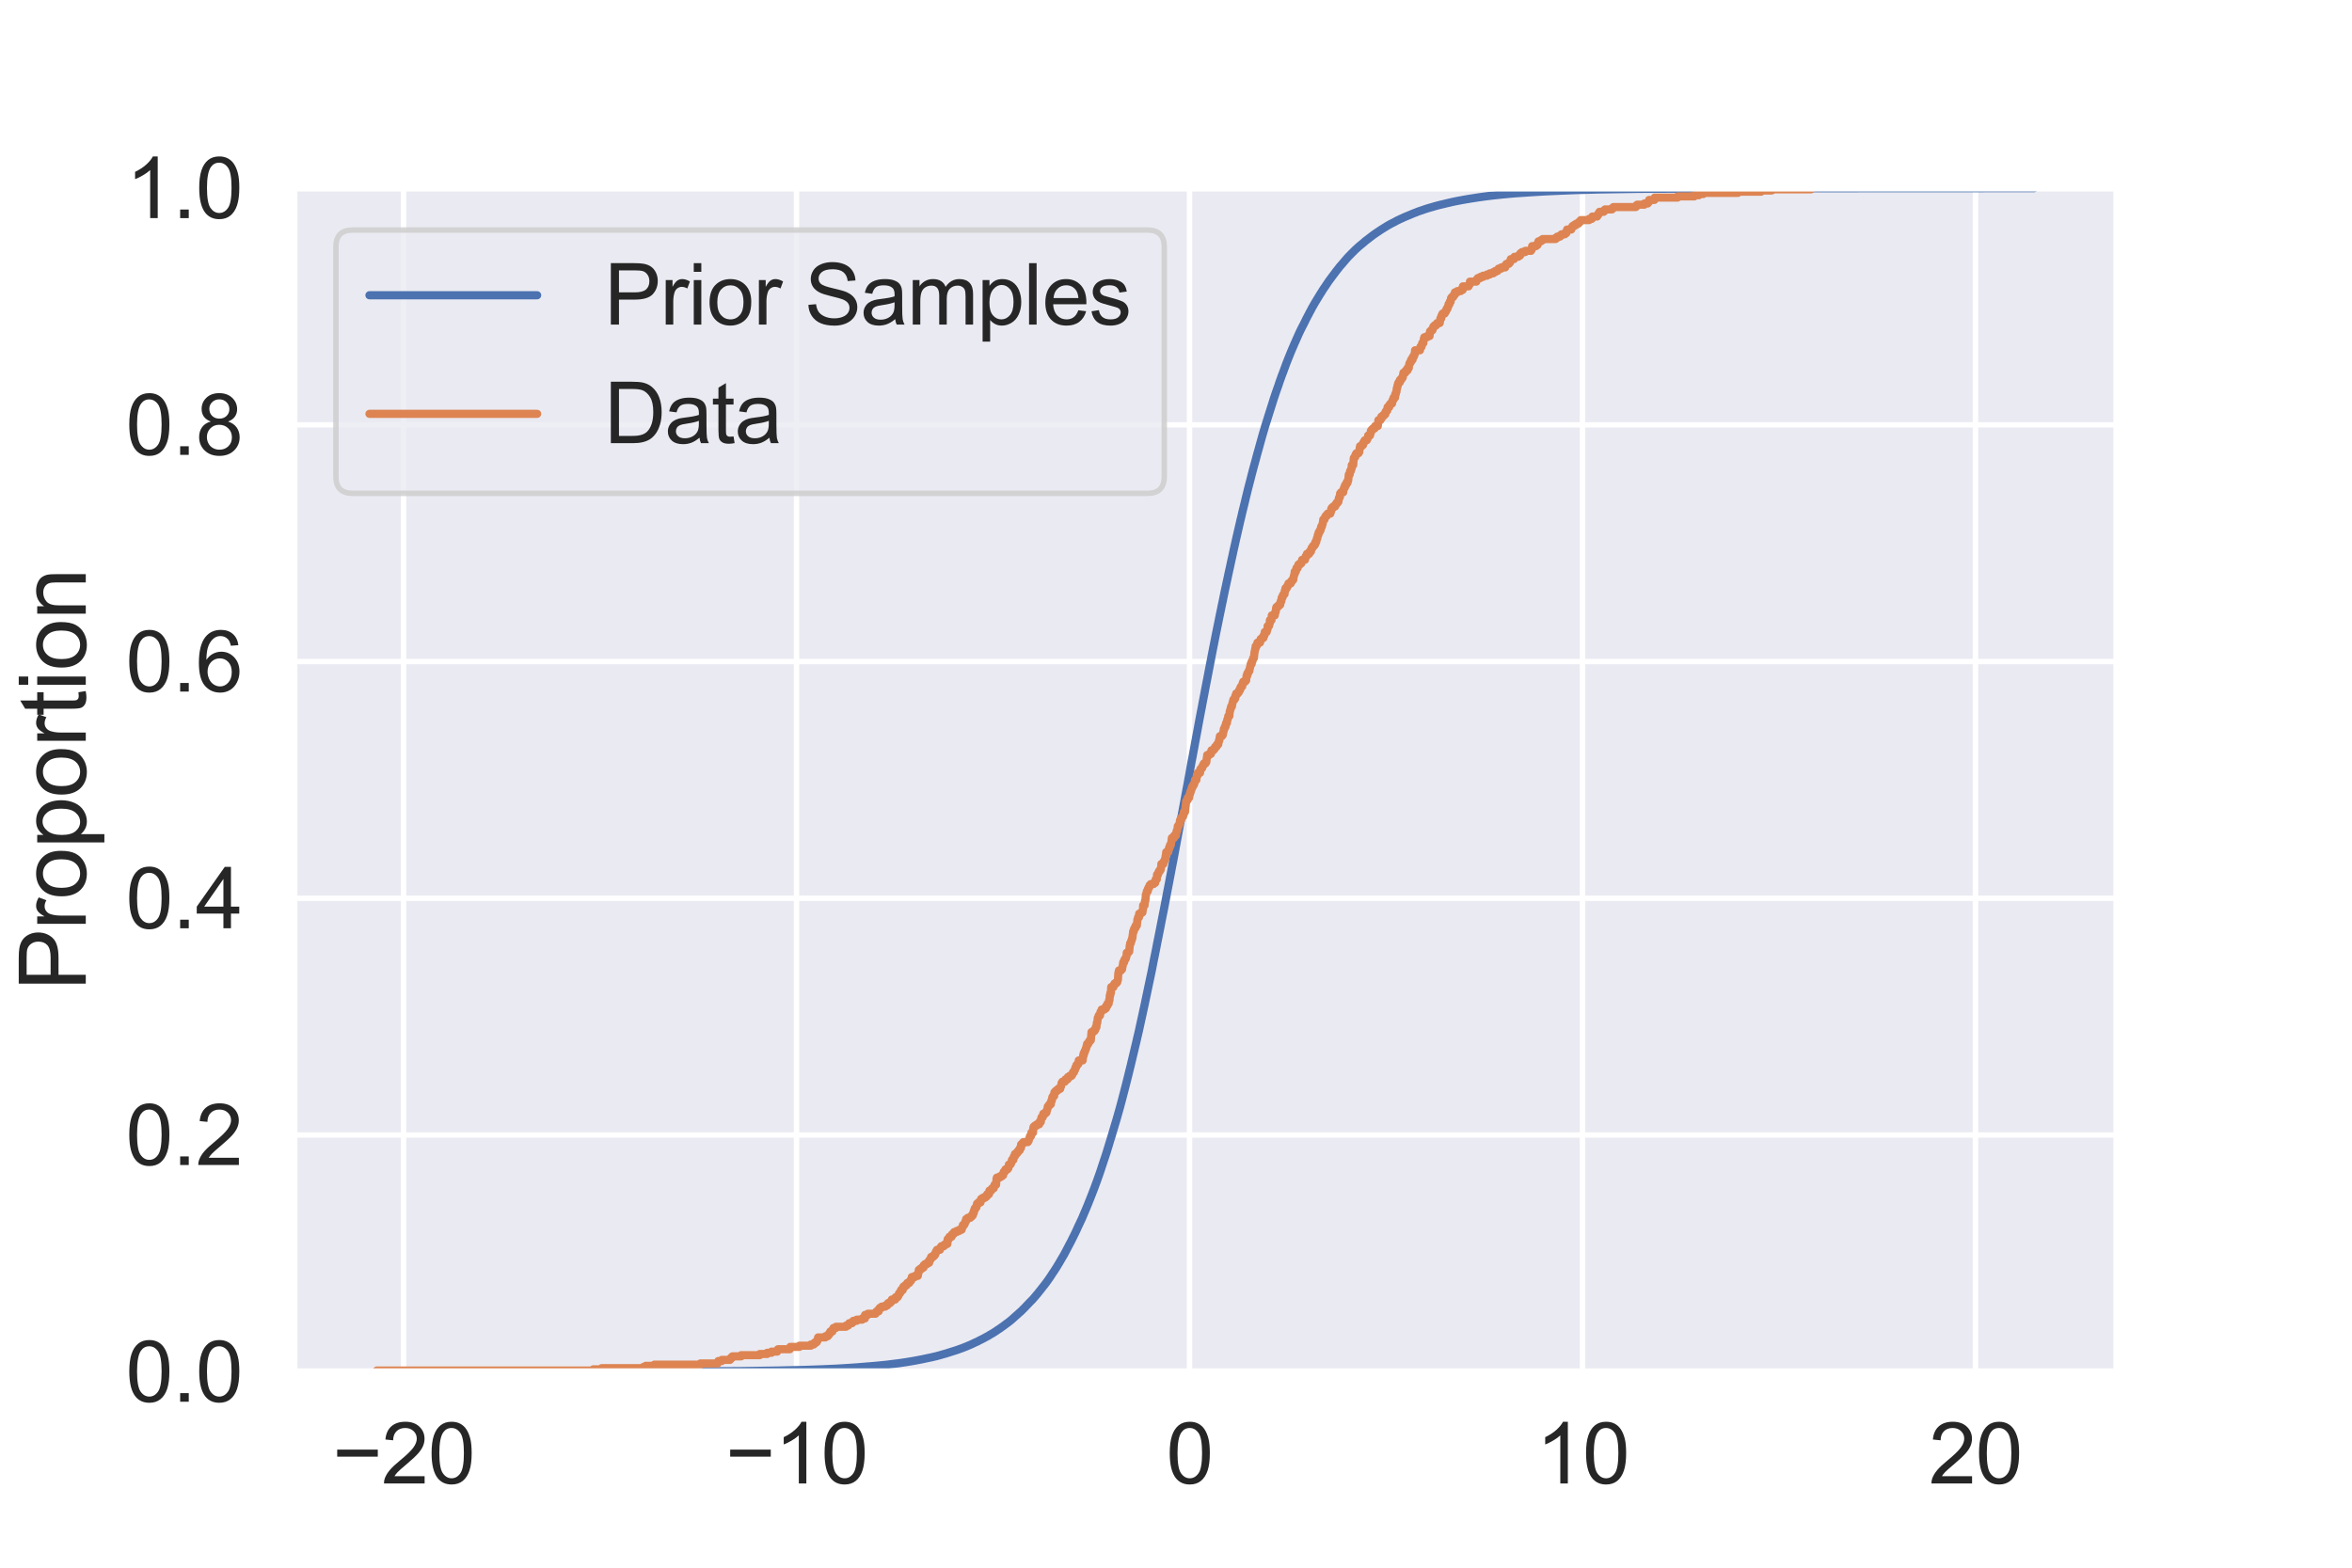 <?xml version="1.0" encoding="utf-8" standalone="no"?>
<!DOCTYPE svg PUBLIC "-//W3C//DTD SVG 1.1//EN"
  "http://www.w3.org/Graphics/SVG/1.1/DTD/svg11.dtd">
<svg height="288pt" version="1.1" viewBox="0 0 432 288" width="432pt" xmlns="http://www.w3.org/2000/svg" xmlns:xlink="http://www.w3.org/1999/xlink">
 <defs>
  <style type="text/css">*{stroke-linecap:butt;stroke-linejoin:round;}</style>
 </defs>
 <g id="figure_1">
  <g id="patch_1">
   <path d="M 0 288 
L 432 288 
L 432 0 
L 0 0 
z
" style="fill:#ffffff;"/>
  </g>
  <g id="axes_1">
   <g id="patch_2">
    <path d="M 54 252 
L 388.8 252 
L 388.8 34.56 
L 54 34.56 
z
" style="fill:#eaeaf2;"/>
   </g>
   <g id="matplotlib.axis_1">
    <g id="xtick_1">
     <g id="line2d_1">
      <path clip-path="url(#p8ad3b2de65)" d="M 74.119 252 
L 74.119 34.56 
" style="fill:none;stroke:#ffffff;stroke-linecap:round;"/>
     </g>
     <g id="text_1">
      <!-- −20 -->
      <g style="fill:#262626;" transform="translate(61.058 272.523)scale(0.154 -0.154)">
       <defs>
        <path d="M 3381 1997 
L 356 1997 
L 356 2522 
L 3381 2522 
L 3381 1997 
z
" id="ArialMT-2212" transform="scale(0.016)"/>
        <path d="M 3222 541 
L 3222 0 
L 194 0 
Q 188 203 259 391 
Q 375 700 629 1000 
Q 884 1300 1366 1694 
Q 2113 2306 2375 2664 
Q 2638 3022 2638 3341 
Q 2638 3675 2398 3904 
Q 2159 4134 1775 4134 
Q 1369 4134 1125 3890 
Q 881 3647 878 3216 
L 300 3275 
Q 359 3922 746 4261 
Q 1134 4600 1788 4600 
Q 2447 4600 2831 4234 
Q 3216 3869 3216 3328 
Q 3216 3053 3103 2787 
Q 2991 2522 2730 2228 
Q 2469 1934 1863 1422 
Q 1356 997 1212 845 
Q 1069 694 975 541 
L 3222 541 
z
" id="ArialMT-32" transform="scale(0.016)"/>
        <path d="M 266 2259 
Q 266 3072 433 3567 
Q 600 4063 929 4331 
Q 1259 4600 1759 4600 
Q 2128 4600 2406 4451 
Q 2684 4303 2865 4023 
Q 3047 3744 3150 3342 
Q 3253 2941 3253 2259 
Q 3253 1453 3087 958 
Q 2922 463 2592 192 
Q 2263 -78 1759 -78 
Q 1097 -78 719 397 
Q 266 969 266 2259 
z
M 844 2259 
Q 844 1131 1108 757 
Q 1372 384 1759 384 
Q 2147 384 2411 759 
Q 2675 1134 2675 2259 
Q 2675 3391 2411 3762 
Q 2147 4134 1753 4134 
Q 1366 4134 1134 3806 
Q 844 3388 844 2259 
z
" id="ArialMT-30" transform="scale(0.016)"/>
       </defs>
       <use xlink:href="#ArialMT-2212"/>
       <use x="58.398" xlink:href="#ArialMT-32"/>
       <use x="114.014" xlink:href="#ArialMT-30"/>
      </g>
     </g>
    </g>
    <g id="xtick_2">
     <g id="line2d_2">
      <path clip-path="url(#p8ad3b2de65)" d="M 146.3 252 
L 146.3 34.56 
" style="fill:none;stroke:#ffffff;stroke-linecap:round;"/>
     </g>
     <g id="text_2">
      <!-- −10 -->
      <g style="fill:#262626;" transform="translate(133.239 272.523)scale(0.154 -0.154)">
       <defs>
        <path d="M 2384 0 
L 1822 0 
L 1822 3584 
Q 1619 3391 1289 3197 
Q 959 3003 697 2906 
L 697 3450 
Q 1169 3672 1522 3987 
Q 1875 4303 2022 4600 
L 2384 4600 
L 2384 0 
z
" id="ArialMT-31" transform="scale(0.016)"/>
       </defs>
       <use xlink:href="#ArialMT-2212"/>
       <use x="58.398" xlink:href="#ArialMT-31"/>
       <use x="114.014" xlink:href="#ArialMT-30"/>
      </g>
     </g>
    </g>
    <g id="xtick_3">
     <g id="line2d_3">
      <path clip-path="url(#p8ad3b2de65)" d="M 218.48 252 
L 218.48 34.56 
" style="fill:none;stroke:#ffffff;stroke-linecap:round;"/>
     </g>
     <g id="text_3">
      <!-- 0 -->
      <g style="fill:#262626;" transform="translate(214.198 272.523)scale(0.154 -0.154)">
       <use xlink:href="#ArialMT-30"/>
      </g>
     </g>
    </g>
    <g id="xtick_4">
     <g id="line2d_4">
      <path clip-path="url(#p8ad3b2de65)" d="M 290.661 252 
L 290.661 34.56 
" style="fill:none;stroke:#ffffff;stroke-linecap:round;"/>
     </g>
     <g id="text_4">
      <!-- 10 -->
      <g style="fill:#262626;" transform="translate(282.097 272.523)scale(0.154 -0.154)">
       <use xlink:href="#ArialMT-31"/>
       <use x="55.615" xlink:href="#ArialMT-30"/>
      </g>
     </g>
    </g>
    <g id="xtick_5">
     <g id="line2d_5">
      <path clip-path="url(#p8ad3b2de65)" d="M 362.841 252 
L 362.841 34.56 
" style="fill:none;stroke:#ffffff;stroke-linecap:round;"/>
     </g>
     <g id="text_5">
      <!-- 20 -->
      <g style="fill:#262626;" transform="translate(354.277 272.523)scale(0.154 -0.154)">
       <use xlink:href="#ArialMT-32"/>
       <use x="55.615" xlink:href="#ArialMT-30"/>
      </g>
     </g>
    </g>
   </g>
   <g id="matplotlib.axis_2">
    <g id="ytick_1">
     <g id="line2d_6">
      <path clip-path="url(#p8ad3b2de65)" d="M 54 252 
L 388.8 252 
" style="fill:none;stroke:#ffffff;stroke-linecap:round;"/>
     </g>
     <g id="text_6">
      <!-- 0.0 -->
      <g style="fill:#262626;" transform="translate(23.094 257.512)scale(0.154 -0.154)">
       <defs>
        <path d="M 581 0 
L 581 641 
L 1222 641 
L 1222 0 
L 581 0 
z
" id="ArialMT-2e" transform="scale(0.016)"/>
       </defs>
       <use xlink:href="#ArialMT-30"/>
       <use x="55.615" xlink:href="#ArialMT-2e"/>
       <use x="83.398" xlink:href="#ArialMT-30"/>
      </g>
     </g>
    </g>
    <g id="ytick_2">
     <g id="line2d_7">
      <path clip-path="url(#p8ad3b2de65)" d="M 54 208.512 
L 388.8 208.512 
" style="fill:none;stroke:#ffffff;stroke-linecap:round;"/>
     </g>
     <g id="text_7">
      <!-- 0.2 -->
      <g style="fill:#262626;" transform="translate(23.094 214.024)scale(0.154 -0.154)">
       <use xlink:href="#ArialMT-30"/>
       <use x="55.615" xlink:href="#ArialMT-2e"/>
       <use x="83.398" xlink:href="#ArialMT-32"/>
      </g>
     </g>
    </g>
    <g id="ytick_3">
     <g id="line2d_8">
      <path clip-path="url(#p8ad3b2de65)" d="M 54 165.024 
L 388.8 165.024 
" style="fill:none;stroke:#ffffff;stroke-linecap:round;"/>
     </g>
     <g id="text_8">
      <!-- 0.4 -->
      <g style="fill:#262626;" transform="translate(23.094 170.536)scale(0.154 -0.154)">
       <defs>
        <path d="M 2069 0 
L 2069 1097 
L 81 1097 
L 81 1613 
L 2172 4581 
L 2631 4581 
L 2631 1613 
L 3250 1613 
L 3250 1097 
L 2631 1097 
L 2631 0 
L 2069 0 
z
M 2069 1613 
L 2069 3678 
L 634 1613 
L 2069 1613 
z
" id="ArialMT-34" transform="scale(0.016)"/>
       </defs>
       <use xlink:href="#ArialMT-30"/>
       <use x="55.615" xlink:href="#ArialMT-2e"/>
       <use x="83.398" xlink:href="#ArialMT-34"/>
      </g>
     </g>
    </g>
    <g id="ytick_4">
     <g id="line2d_9">
      <path clip-path="url(#p8ad3b2de65)" d="M 54 121.536 
L 388.8 121.536 
" style="fill:none;stroke:#ffffff;stroke-linecap:round;"/>
     </g>
     <g id="text_9">
      <!-- 0.6 -->
      <g style="fill:#262626;" transform="translate(23.094 127.048)scale(0.154 -0.154)">
       <defs>
        <path d="M 3184 3459 
L 2625 3416 
Q 2550 3747 2413 3897 
Q 2184 4138 1850 4138 
Q 1581 4138 1378 3988 
Q 1113 3794 959 3422 
Q 806 3050 800 2363 
Q 1003 2672 1297 2822 
Q 1591 2972 1913 2972 
Q 2475 2972 2870 2558 
Q 3266 2144 3266 1488 
Q 3266 1056 3080 686 
Q 2894 316 2569 119 
Q 2244 -78 1831 -78 
Q 1128 -78 684 439 
Q 241 956 241 2144 
Q 241 3472 731 4075 
Q 1159 4600 1884 4600 
Q 2425 4600 2770 4297 
Q 3116 3994 3184 3459 
z
M 888 1484 
Q 888 1194 1011 928 
Q 1134 663 1356 523 
Q 1578 384 1822 384 
Q 2178 384 2434 671 
Q 2691 959 2691 1453 
Q 2691 1928 2437 2201 
Q 2184 2475 1800 2475 
Q 1419 2475 1153 2201 
Q 888 1928 888 1484 
z
" id="ArialMT-36" transform="scale(0.016)"/>
       </defs>
       <use xlink:href="#ArialMT-30"/>
       <use x="55.615" xlink:href="#ArialMT-2e"/>
       <use x="83.398" xlink:href="#ArialMT-36"/>
      </g>
     </g>
    </g>
    <g id="ytick_5">
     <g id="line2d_10">
      <path clip-path="url(#p8ad3b2de65)" d="M 54 78.048 
L 388.8 78.048 
" style="fill:none;stroke:#ffffff;stroke-linecap:round;"/>
     </g>
     <g id="text_10">
      <!-- 0.8 -->
      <g style="fill:#262626;" transform="translate(23.094 83.56)scale(0.154 -0.154)">
       <defs>
        <path d="M 1131 2484 
Q 781 2613 612 2850 
Q 444 3088 444 3419 
Q 444 3919 803 4259 
Q 1163 4600 1759 4600 
Q 2359 4600 2725 4251 
Q 3091 3903 3091 3403 
Q 3091 3084 2923 2848 
Q 2756 2613 2416 2484 
Q 2838 2347 3058 2040 
Q 3278 1734 3278 1309 
Q 3278 722 2862 322 
Q 2447 -78 1769 -78 
Q 1091 -78 675 323 
Q 259 725 259 1325 
Q 259 1772 486 2073 
Q 713 2375 1131 2484 
z
M 1019 3438 
Q 1019 3113 1228 2906 
Q 1438 2700 1772 2700 
Q 2097 2700 2305 2904 
Q 2513 3109 2513 3406 
Q 2513 3716 2298 3927 
Q 2084 4138 1766 4138 
Q 1444 4138 1231 3931 
Q 1019 3725 1019 3438 
z
M 838 1322 
Q 838 1081 952 856 
Q 1066 631 1291 507 
Q 1516 384 1775 384 
Q 2178 384 2440 643 
Q 2703 903 2703 1303 
Q 2703 1709 2433 1975 
Q 2163 2241 1756 2241 
Q 1359 2241 1098 1978 
Q 838 1716 838 1322 
z
" id="ArialMT-38" transform="scale(0.016)"/>
       </defs>
       <use xlink:href="#ArialMT-30"/>
       <use x="55.615" xlink:href="#ArialMT-2e"/>
       <use x="83.398" xlink:href="#ArialMT-38"/>
      </g>
     </g>
    </g>
    <g id="ytick_6">
     <g id="line2d_11">
      <path clip-path="url(#p8ad3b2de65)" d="M 54 34.56 
L 388.8 34.56 
" style="fill:none;stroke:#ffffff;stroke-linecap:round;"/>
     </g>
     <g id="text_11">
      <!-- 1.0 -->
      <g style="fill:#262626;" transform="translate(23.094 40.072)scale(0.154 -0.154)">
       <use xlink:href="#ArialMT-31"/>
       <use x="55.615" xlink:href="#ArialMT-2e"/>
       <use x="83.398" xlink:href="#ArialMT-30"/>
      </g>
     </g>
    </g>
    <g id="text_12">
     <!-- Proportion -->
     <g style="fill:#262626;" transform="translate(15.755 182.033)rotate(-90)scale(0.168 -0.168)">
      <defs>
       <path d="M 494 0 
L 494 4581 
L 2222 4581 
Q 2678 4581 2919 4538 
Q 3256 4481 3484 4323 
Q 3713 4166 3852 3881 
Q 3991 3597 3991 3256 
Q 3991 2672 3619 2267 
Q 3247 1863 2275 1863 
L 1100 1863 
L 1100 0 
L 494 0 
z
M 1100 2403 
L 2284 2403 
Q 2872 2403 3119 2622 
Q 3366 2841 3366 3238 
Q 3366 3525 3220 3729 
Q 3075 3934 2838 4000 
Q 2684 4041 2272 4041 
L 1100 4041 
L 1100 2403 
z
" id="ArialMT-50" transform="scale(0.016)"/>
       <path d="M 416 0 
L 416 3319 
L 922 3319 
L 922 2816 
Q 1116 3169 1280 3281 
Q 1444 3394 1641 3394 
Q 1925 3394 2219 3213 
L 2025 2691 
Q 1819 2813 1613 2813 
Q 1428 2813 1281 2702 
Q 1134 2591 1072 2394 
Q 978 2094 978 1738 
L 978 0 
L 416 0 
z
" id="ArialMT-72" transform="scale(0.016)"/>
       <path d="M 213 1659 
Q 213 2581 725 3025 
Q 1153 3394 1769 3394 
Q 2453 3394 2887 2945 
Q 3322 2497 3322 1706 
Q 3322 1066 3130 698 
Q 2938 331 2570 128 
Q 2203 -75 1769 -75 
Q 1072 -75 642 372 
Q 213 819 213 1659 
z
M 791 1659 
Q 791 1022 1069 705 
Q 1347 388 1769 388 
Q 2188 388 2466 706 
Q 2744 1025 2744 1678 
Q 2744 2294 2464 2611 
Q 2184 2928 1769 2928 
Q 1347 2928 1069 2612 
Q 791 2297 791 1659 
z
" id="ArialMT-6f" transform="scale(0.016)"/>
       <path d="M 422 -1272 
L 422 3319 
L 934 3319 
L 934 2888 
Q 1116 3141 1344 3267 
Q 1572 3394 1897 3394 
Q 2322 3394 2647 3175 
Q 2972 2956 3137 2557 
Q 3303 2159 3303 1684 
Q 3303 1175 3120 767 
Q 2938 359 2589 142 
Q 2241 -75 1856 -75 
Q 1575 -75 1351 44 
Q 1128 163 984 344 
L 984 -1272 
L 422 -1272 
z
M 931 1641 
Q 931 1000 1190 694 
Q 1450 388 1819 388 
Q 2194 388 2461 705 
Q 2728 1022 2728 1688 
Q 2728 2322 2467 2637 
Q 2206 2953 1844 2953 
Q 1484 2953 1207 2617 
Q 931 2281 931 1641 
z
" id="ArialMT-70" transform="scale(0.016)"/>
       <path d="M 1650 503 
L 1731 6 
Q 1494 -44 1306 -44 
Q 1000 -44 831 53 
Q 663 150 594 308 
Q 525 466 525 972 
L 525 2881 
L 113 2881 
L 113 3319 
L 525 3319 
L 525 4141 
L 1084 4478 
L 1084 3319 
L 1650 3319 
L 1650 2881 
L 1084 2881 
L 1084 941 
Q 1084 700 1114 631 
Q 1144 563 1211 522 
Q 1278 481 1403 481 
Q 1497 481 1650 503 
z
" id="ArialMT-74" transform="scale(0.016)"/>
       <path d="M 425 3934 
L 425 4581 
L 988 4581 
L 988 3934 
L 425 3934 
z
M 425 0 
L 425 3319 
L 988 3319 
L 988 0 
L 425 0 
z
" id="ArialMT-69" transform="scale(0.016)"/>
       <path d="M 422 0 
L 422 3319 
L 928 3319 
L 928 2847 
Q 1294 3394 1984 3394 
Q 2284 3394 2536 3286 
Q 2788 3178 2913 3003 
Q 3038 2828 3088 2588 
Q 3119 2431 3119 2041 
L 3119 0 
L 2556 0 
L 2556 2019 
Q 2556 2363 2490 2533 
Q 2425 2703 2258 2804 
Q 2091 2906 1866 2906 
Q 1506 2906 1245 2678 
Q 984 2450 984 1813 
L 984 0 
L 422 0 
z
" id="ArialMT-6e" transform="scale(0.016)"/>
      </defs>
      <use xlink:href="#ArialMT-50"/>
      <use x="66.699" xlink:href="#ArialMT-72"/>
      <use x="100" xlink:href="#ArialMT-6f"/>
      <use x="155.615" xlink:href="#ArialMT-70"/>
      <use x="211.23" xlink:href="#ArialMT-6f"/>
      <use x="266.846" xlink:href="#ArialMT-72"/>
      <use x="300.146" xlink:href="#ArialMT-74"/>
      <use x="327.93" xlink:href="#ArialMT-69"/>
      <use x="350.146" xlink:href="#ArialMT-6f"/>
      <use x="405.762" xlink:href="#ArialMT-6e"/>
     </g>
    </g>
   </g>
   <g id="line2d_12">
    <path clip-path="url(#p8ad3b2de65)" d="M 80.633 252 
L 80.633 252 
L 135.795 251.889 
L 135.894 251.886 
L 143.026 251.776 
L 143.091 251.773 
L 147.87 251.662 
L 147.974 251.659 
L 151.046 251.548 
L 151.151 251.544 
L 153.669 251.433 
L 153.778 251.426 
L 155.61 251.315 
L 155.717 251.309 
L 157.335 251.198 
L 157.441 251.191 
L 158.83 251.08 
L 158.928 251.069 
L 160.308 250.958 
L 160.413 250.948 
L 161.653 250.837 
L 161.763 250.822 
L 162.867 250.711 
L 162.975 250.7 
L 163.812 250.589 
L 163.917 250.574 
L 164.859 250.463 
L 164.97 250.451 
L 165.734 250.34 
L 165.843 250.325 
L 166.584 250.214 
L 166.691 250.195 
L 167.378 250.084 
L 167.488 250.063 
L 168.115 249.953 
L 168.225 249.93 
L 168.823 249.819 
L 168.931 249.797 
L 169.511 249.686 
L 169.622 249.658 
L 170.153 249.547 
L 170.264 249.522 
L 170.798 249.412 
L 170.907 249.389 
L 171.396 249.278 
L 171.507 249.249 
L 172.007 249.138 
L 172.118 249.105 
L 172.532 248.994 
L 172.642 248.963 
L 173.032 248.852 
L 173.142 248.818 
L 173.531 248.708 
L 173.64 248.679 
L 174.001 248.568 
L 174.111 248.529 
L 174.48 248.418 
L 174.591 248.381 
L 174.924 248.27 
L 175.034 248.241 
L 175.381 248.13 
L 175.491 248.095 
L 175.824 247.984 
L 175.935 247.948 
L 176.233 247.837 
L 176.339 247.797 
L 176.663 247.686 
L 176.77 247.648 
L 177.047 247.537 
L 177.158 247.493 
L 177.435 247.382 
L 177.546 247.341 
L 177.787 247.23 
L 177.896 247.189 
L 178.161 247.078 
L 178.271 247.031 
L 178.509 246.921 
L 178.62 246.872 
L 178.846 246.761 
L 178.955 246.71 
L 179.188 246.599 
L 179.298 246.556 
L 179.539 246.445 
L 179.648 246.389 
L 179.845 246.278 
L 179.955 246.225 
L 180.171 246.114 
L 180.281 246.063 
L 180.495 245.953 
L 180.606 245.897 
L 180.814 245.786 
L 180.925 245.725 
L 181.128 245.614 
L 181.239 245.552 
L 181.458 245.442 
L 181.567 245.373 
L 181.748 245.262 
L 181.859 245.188 
L 182.062 245.077 
L 182.173 245.011 
L 182.375 244.9 
L 182.485 244.825 
L 182.667 244.714 
L 182.778 244.639 
L 182.945 244.528 
L 183.054 244.454 
L 183.21 244.344 
L 183.318 244.271 
L 183.5 244.16 
L 183.611 244.08 
L 183.779 243.969 
L 183.89 243.883 
L 184.039 243.772 
L 184.148 243.704 
L 184.303 243.593 
L 184.414 243.511 
L 184.555 243.4 
L 184.666 243.319 
L 184.822 243.208 
L 184.931 243.118 
L 185.095 243.007 
L 185.206 242.92 
L 185.356 242.809 
L 185.466 242.72 
L 185.592 242.609 
L 185.703 242.531 
L 185.831 242.42 
L 185.942 242.313 
L 186.077 242.203 
L 186.188 242.098 
L 186.313 241.987 
L 186.422 241.891 
L 186.538 241.78 
L 186.649 241.681 
L 186.782 241.57 
L 186.893 241.478 
L 187.006 241.367 
L 187.117 241.271 
L 187.231 241.16 
L 187.342 241.065 
L 187.485 240.954 
L 187.596 240.843 
L 187.711 240.732 
L 187.821 240.61 
L 187.934 240.5 
L 188.043 240.395 
L 188.157 240.284 
L 188.267 240.16 
L 188.377 240.049 
L 188.488 239.933 
L 188.592 239.822 
L 188.703 239.705 
L 188.812 239.594 
L 188.922 239.481 
L 189.021 239.37 
L 189.131 239.256 
L 189.24 239.145 
L 189.351 239.034 
L 189.464 238.924 
L 189.575 238.813 
L 189.677 238.702 
L 189.788 238.575 
L 189.886 238.464 
L 189.997 238.337 
L 190.093 238.226 
L 190.204 238.09 
L 190.297 237.979 
L 190.408 237.848 
L 190.508 237.737 
L 190.619 237.602 
L 190.705 237.491 
L 190.816 237.346 
L 190.905 237.235 
L 191.016 237.101 
L 191.106 236.99 
L 191.216 236.851 
L 191.305 236.74 
L 191.416 236.588 
L 191.508 236.477 
L 191.619 236.333 
L 191.708 236.222 
L 191.819 236.088 
L 191.903 235.977 
L 192.014 235.834 
L 192.096 235.723 
L 192.207 235.572 
L 192.289 235.461 
L 192.401 235.298 
L 192.484 235.188 
L 192.594 235.033 
L 192.67 234.922 
L 192.78 234.767 
L 192.852 234.656 
L 192.962 234.493 
L 193.035 234.382 
L 193.145 234.212 
L 193.22 234.101 
L 193.331 233.925 
L 193.404 233.814 
L 193.515 233.657 
L 193.59 233.546 
L 193.701 233.372 
L 193.772 233.261 
L 193.883 233.088 
L 193.955 232.977 
L 194.066 232.802 
L 194.135 232.691 
L 194.246 232.503 
L 194.314 232.392 
L 194.425 232.198 
L 194.504 232.087 
L 194.614 231.89 
L 194.676 231.779 
L 194.787 231.594 
L 194.849 231.483 
L 194.96 231.296 
L 195.025 231.185 
L 195.136 230.995 
L 195.203 230.884 
L 195.314 230.694 
L 195.383 230.583 
L 195.494 230.382 
L 195.547 230.271 
L 195.657 230.078 
L 195.714 229.967 
L 195.825 229.753 
L 195.884 229.642 
L 195.995 229.43 
L 196.05 229.319 
L 196.161 229.116 
L 196.218 229.005 
L 196.329 228.792 
L 196.388 228.681 
L 196.499 228.467 
L 196.559 228.356 
L 196.67 228.156 
L 196.725 228.045 
L 196.836 227.824 
L 196.887 227.713 
L 196.998 227.491 
L 197.052 227.38 
L 197.163 227.17 
L 197.218 227.059 
L 197.329 226.828 
L 197.387 226.717 
L 197.498 226.486 
L 197.547 226.375 
L 197.658 226.148 
L 197.708 226.037 
L 197.819 225.795 
L 197.869 225.684 
L 197.98 225.433 
L 198.034 225.322 
L 198.145 225.089 
L 198.201 224.978 
L 198.312 224.734 
L 198.365 224.623 
L 198.476 224.38 
L 198.53 224.269 
L 198.641 224.04 
L 198.694 223.929 
L 198.805 223.674 
L 198.853 223.563 
L 198.964 223.284 
L 199.014 223.173 
L 199.125 222.904 
L 199.175 222.793 
L 199.286 222.541 
L 199.33 222.43 
L 199.441 222.176 
L 199.488 222.065 
L 199.599 221.798 
L 199.644 221.687 
L 199.755 221.417 
L 199.803 221.306 
L 199.914 221.025 
L 199.958 220.914 
L 200.068 220.629 
L 200.116 220.519 
L 200.227 220.247 
L 200.269 220.136 
L 200.38 219.847 
L 200.423 219.736 
L 200.533 219.461 
L 200.578 219.35 
L 200.689 219.055 
L 200.732 218.944 
L 200.843 218.65 
L 200.892 218.539 
L 201.003 218.246 
L 201.045 218.135 
L 201.156 217.826 
L 201.197 217.715 
L 201.308 217.42 
L 201.346 217.309 
L 201.457 217.017 
L 201.499 216.906 
L 201.61 216.588 
L 201.648 216.477 
L 201.758 216.169 
L 201.796 216.058 
L 201.907 215.752 
L 201.945 215.641 
L 202.056 215.317 
L 202.095 215.206 
L 202.206 214.873 
L 202.243 214.762 
L 202.354 214.411 
L 202.392 214.3 
L 202.503 213.968 
L 202.54 213.858 
L 202.651 213.523 
L 202.687 213.412 
L 202.798 213.077 
L 202.836 212.966 
L 202.947 212.642 
L 202.984 212.532 
L 203.095 212.188 
L 203.129 212.077 
L 203.24 211.741 
L 203.275 211.63 
L 203.386 211.257 
L 203.422 211.146 
L 203.533 210.791 
L 203.566 210.68 
L 203.677 210.309 
L 203.71 210.198 
L 203.821 209.833 
L 203.854 209.722 
L 203.965 209.358 
L 203.999 209.247 
L 204.11 208.894 
L 204.143 208.783 
L 204.253 208.415 
L 204.288 208.304 
L 204.399 207.923 
L 204.432 207.812 
L 204.543 207.445 
L 204.574 207.334 
L 204.685 206.963 
L 204.716 206.852 
L 204.827 206.486 
L 204.862 206.375 
L 204.973 206.018 
L 205.006 205.907 
L 205.117 205.517 
L 205.149 205.407 
L 205.261 205.019 
L 205.293 204.908 
L 205.404 204.501 
L 205.437 204.39 
L 205.548 204.007 
L 205.58 203.896 
L 205.691 203.492 
L 205.724 203.381 
L 205.835 202.95 
L 205.867 202.839 
L 205.978 202.419 
L 206.008 202.308 
L 206.119 201.899 
L 206.147 201.788 
L 206.258 201.355 
L 206.286 201.244 
L 206.397 200.823 
L 206.426 200.712 
L 206.537 200.285 
L 206.565 200.174 
L 206.676 199.749 
L 206.706 199.638 
L 206.817 199.199 
L 206.843 199.088 
L 206.954 198.665 
L 206.981 198.554 
L 207.092 198.102 
L 207.121 197.991 
L 207.232 197.557 
L 207.258 197.446 
L 207.369 196.983 
L 207.396 196.872 
L 207.507 196.42 
L 207.536 196.309 
L 207.647 195.872 
L 207.673 195.761 
L 207.784 195.293 
L 207.809 195.182 
L 207.92 194.729 
L 207.944 194.618 
L 208.055 194.156 
L 208.081 194.045 
L 208.192 193.578 
L 208.219 193.467 
L 208.33 193.017 
L 208.356 192.906 
L 208.467 192.427 
L 208.494 192.316 
L 208.605 191.86 
L 208.632 191.749 
L 208.743 191.266 
L 208.771 191.155 
L 208.882 190.643 
L 208.911 190.532 
L 209.022 190.075 
L 209.047 189.964 
L 209.158 189.488 
L 209.184 189.377 
L 209.295 188.859 
L 209.32 188.748 
L 209.431 188.228 
L 209.457 188.117 
L 209.568 187.606 
L 209.593 187.496 
L 209.704 186.986 
L 209.73 186.875 
L 209.841 186.373 
L 209.864 186.262 
L 209.976 185.752 
L 210 185.641 
L 210.111 185.13 
L 210.134 185.019 
L 210.245 184.522 
L 210.269 184.411 
L 210.38 183.859 
L 210.404 183.748 
L 210.515 183.219 
L 210.537 183.108 
L 210.648 182.599 
L 210.671 182.488 
L 210.782 181.943 
L 210.807 181.833 
L 210.918 181.309 
L 210.939 181.198 
L 211.05 180.671 
L 211.074 180.561 
L 211.185 180.045 
L 211.209 179.934 
L 211.32 179.41 
L 211.343 179.299 
L 211.454 178.772 
L 211.478 178.661 
L 211.589 178.117 
L 211.611 178.006 
L 211.722 177.428 
L 211.744 177.317 
L 211.855 176.757 
L 211.875 176.646 
L 211.987 176.088 
L 212.01 175.977 
L 212.121 175.435 
L 212.143 175.324 
L 212.253 174.773 
L 212.276 174.662 
L 212.387 174.105 
L 212.408 173.994 
L 212.519 173.405 
L 212.539 173.295 
L 212.65 172.741 
L 212.674 172.63 
L 212.785 172.083 
L 212.807 171.973 
L 212.918 171.403 
L 212.941 171.292 
L 213.052 170.735 
L 213.074 170.624 
L 213.185 170.064 
L 213.207 169.953 
L 213.318 169.378 
L 213.34 169.268 
L 213.451 168.69 
L 213.471 168.58 
L 213.582 168.035 
L 213.603 167.924 
L 213.714 167.378 
L 213.738 167.268 
L 213.849 166.683 
L 213.871 166.572 
L 213.982 165.987 
L 214.004 165.876 
L 214.115 165.297 
L 214.138 165.186 
L 214.249 164.603 
L 214.269 164.492 
L 214.38 163.921 
L 214.4 163.81 
L 214.51 163.25 
L 214.532 163.139 
L 214.643 162.556 
L 214.664 162.446 
L 214.775 161.876 
L 214.795 161.765 
L 214.906 161.17 
L 214.929 161.059 
L 215.04 160.476 
L 215.063 160.365 
L 215.174 159.765 
L 215.193 159.654 
L 215.304 159.08 
L 215.325 158.97 
L 215.436 158.407 
L 215.459 158.296 
L 215.571 157.701 
L 215.591 157.59 
L 215.702 157.014 
L 215.723 156.903 
L 215.834 156.293 
L 215.855 156.182 
L 215.966 155.584 
L 215.985 155.474 
L 216.096 154.877 
L 216.116 154.766 
L 216.227 154.177 
L 216.248 154.066 
L 216.359 153.472 
L 216.379 153.361 
L 216.491 152.741 
L 216.513 152.63 
L 216.624 152.036 
L 216.646 151.925 
L 216.757 151.32 
L 216.777 151.209 
L 216.888 150.622 
L 216.908 150.511 
L 217.019 149.921 
L 217.04 149.811 
L 217.15 149.214 
L 217.171 149.103 
L 217.283 148.512 
L 217.304 148.402 
L 217.415 147.801 
L 217.436 147.69 
L 217.547 147.089 
L 217.57 146.978 
L 217.681 146.374 
L 217.699 146.263 
L 217.81 145.661 
L 217.834 145.55 
L 217.945 144.932 
L 217.967 144.821 
L 218.078 144.247 
L 218.099 144.136 
L 218.21 143.522 
L 218.229 143.411 
L 218.34 142.806 
L 218.361 142.695 
L 218.472 142.099 
L 218.492 141.988 
L 218.603 141.368 
L 218.623 141.257 
L 218.734 140.636 
L 218.755 140.525 
L 218.866 139.9 
L 218.887 139.789 
L 218.998 139.231 
L 219.02 139.12 
L 219.131 138.522 
L 219.152 138.411 
L 219.263 137.798 
L 219.284 137.687 
L 219.395 137.095 
L 219.414 136.984 
L 219.525 136.375 
L 219.546 136.264 
L 219.657 135.667 
L 219.679 135.556 
L 219.79 134.958 
L 219.811 134.847 
L 219.922 134.265 
L 219.944 134.154 
L 220.055 133.532 
L 220.075 133.421 
L 220.186 132.814 
L 220.208 132.703 
L 220.319 132.113 
L 220.338 132.002 
L 220.449 131.422 
L 220.47 131.311 
L 220.581 130.727 
L 220.604 130.616 
L 220.715 130.051 
L 220.736 129.94 
L 220.847 129.343 
L 220.866 129.233 
L 220.977 128.655 
L 221 128.545 
L 221.11 127.959 
L 221.133 127.848 
L 221.244 127.274 
L 221.263 127.163 
L 221.374 126.568 
L 221.394 126.457 
L 221.505 125.892 
L 221.526 125.781 
L 221.637 125.204 
L 221.661 125.093 
L 221.772 124.516 
L 221.794 124.405 
L 221.905 123.823 
L 221.926 123.713 
L 222.037 123.118 
L 222.061 123.007 
L 222.172 122.448 
L 222.191 122.337 
L 222.302 121.76 
L 222.324 121.649 
L 222.435 121.08 
L 222.454 120.969 
L 222.565 120.394 
L 222.584 120.283 
L 222.695 119.72 
L 222.717 119.609 
L 222.828 119.04 
L 222.85 118.929 
L 222.961 118.38 
L 222.984 118.269 
L 223.095 117.693 
L 223.118 117.582 
L 223.229 117.003 
L 223.255 116.892 
L 223.366 116.316 
L 223.388 116.205 
L 223.499 115.674 
L 223.523 115.563 
L 223.634 115.008 
L 223.657 114.897 
L 223.769 114.36 
L 223.79 114.25 
L 223.901 113.686 
L 223.924 113.576 
L 224.035 113.033 
L 224.059 112.922 
L 224.17 112.39 
L 224.193 112.279 
L 224.304 111.753 
L 224.326 111.642 
L 224.437 111.088 
L 224.461 110.978 
L 224.572 110.469 
L 224.596 110.358 
L 224.707 109.796 
L 224.73 109.686 
L 224.841 109.146 
L 224.863 109.035 
L 224.974 108.501 
L 224.999 108.39 
L 225.11 107.888 
L 225.136 107.777 
L 225.247 107.232 
L 225.271 107.121 
L 225.382 106.614 
L 225.405 106.503 
L 225.516 105.993 
L 225.538 105.882 
L 225.649 105.358 
L 225.674 105.248 
L 225.785 104.731 
L 225.811 104.62 
L 225.922 104.129 
L 225.946 104.018 
L 226.057 103.484 
L 226.082 103.373 
L 226.192 102.86 
L 226.219 102.749 
L 226.33 102.252 
L 226.355 102.141 
L 226.466 101.615 
L 226.489 101.504 
L 226.6 100.992 
L 226.624 100.881 
L 226.735 100.406 
L 226.761 100.296 
L 226.872 99.792 
L 226.898 99.681 
L 227.009 99.173 
L 227.034 99.062 
L 227.145 98.577 
L 227.171 98.466 
L 227.282 97.989 
L 227.307 97.878 
L 227.418 97.394 
L 227.442 97.283 
L 227.553 96.806 
L 227.577 96.695 
L 227.689 96.226 
L 227.715 96.115 
L 227.826 95.606 
L 227.856 95.495 
L 227.967 95.044 
L 227.994 94.934 
L 228.105 94.457 
L 228.129 94.346 
L 228.24 93.873 
L 228.267 93.762 
L 228.378 93.325 
L 228.405 93.214 
L 228.516 92.76 
L 228.543 92.649 
L 228.654 92.201 
L 228.68 92.09 
L 228.791 91.609 
L 228.818 91.498 
L 228.929 91.052 
L 228.955 90.941 
L 229.066 90.493 
L 229.092 90.382 
L 229.203 89.915 
L 229.232 89.804 
L 229.343 89.378 
L 229.371 89.267 
L 229.482 88.839 
L 229.513 88.728 
L 229.623 88.299 
L 229.653 88.188 
L 229.764 87.739 
L 229.793 87.628 
L 229.904 87.19 
L 229.934 87.079 
L 230.045 86.663 
L 230.073 86.552 
L 230.184 86.13 
L 230.213 86.019 
L 230.324 85.609 
L 230.356 85.498 
L 230.467 85.091 
L 230.498 84.98 
L 230.609 84.588 
L 230.639 84.477 
L 230.75 84.052 
L 230.777 83.941 
L 230.888 83.526 
L 230.92 83.415 
L 231.031 83.014 
L 231.063 82.903 
L 231.174 82.512 
L 231.203 82.402 
L 231.314 82.004 
L 231.344 81.893 
L 231.455 81.492 
L 231.487 81.381 
L 231.598 80.971 
L 231.63 80.86 
L 231.741 80.469 
L 231.773 80.359 
L 231.883 79.95 
L 231.919 79.839 
L 232.03 79.453 
L 232.064 79.342 
L 232.174 78.968 
L 232.212 78.857 
L 232.323 78.458 
L 232.354 78.347 
L 232.465 77.996 
L 232.501 77.885 
L 232.612 77.537 
L 232.648 77.426 
L 232.759 77.075 
L 232.793 76.964 
L 232.904 76.608 
L 232.939 76.497 
L 233.05 76.145 
L 233.083 76.034 
L 233.194 75.68 
L 233.233 75.569 
L 233.344 75.214 
L 233.378 75.103 
L 233.489 74.75 
L 233.526 74.639 
L 233.637 74.3 
L 233.668 74.189 
L 233.779 73.831 
L 233.815 73.72 
L 233.925 73.359 
L 233.962 73.248 
L 234.073 72.912 
L 234.113 72.801 
L 234.224 72.465 
L 234.263 72.355 
L 234.374 72.024 
L 234.413 71.913 
L 234.524 71.597 
L 234.563 71.486 
L 234.674 71.18 
L 234.718 71.069 
L 234.829 70.737 
L 234.865 70.626 
L 234.975 70.288 
L 235.015 70.178 
L 235.125 69.858 
L 235.167 69.747 
L 235.278 69.447 
L 235.315 69.336 
L 235.426 69.014 
L 235.475 68.903 
L 235.586 68.613 
L 235.625 68.502 
L 235.736 68.214 
L 235.776 68.103 
L 235.887 67.793 
L 235.931 67.682 
L 236.042 67.379 
L 236.081 67.268 
L 236.192 66.971 
L 236.233 66.86 
L 236.344 66.57 
L 236.39 66.459 
L 236.501 66.175 
L 236.542 66.064 
L 236.653 65.784 
L 236.7 65.673 
L 236.811 65.402 
L 236.856 65.291 
L 236.967 65.005 
L 237.016 64.894 
L 237.127 64.615 
L 237.177 64.504 
L 237.288 64.241 
L 237.33 64.13 
L 237.441 63.877 
L 237.493 63.766 
L 237.604 63.507 
L 237.65 63.396 
L 237.761 63.123 
L 237.811 63.012 
L 237.922 62.789 
L 237.971 62.678 
L 238.082 62.407 
L 238.132 62.296 
L 238.243 62.051 
L 238.295 61.94 
L 238.406 61.685 
L 238.454 61.574 
L 238.565 61.331 
L 238.613 61.22 
L 238.724 60.987 
L 238.777 60.876 
L 238.888 60.643 
L 238.944 60.532 
L 239.055 60.307 
L 239.112 60.196 
L 239.223 59.976 
L 239.282 59.865 
L 239.392 59.662 
L 239.445 59.551 
L 239.556 59.336 
L 239.607 59.225 
L 239.718 59.007 
L 239.773 58.896 
L 239.884 58.671 
L 239.935 58.56 
L 240.046 58.346 
L 240.104 58.235 
L 240.215 58.014 
L 240.285 57.903 
L 240.396 57.684 
L 240.45 57.573 
L 240.561 57.355 
L 240.624 57.244 
L 240.736 57.041 
L 240.797 56.93 
L 240.908 56.713 
L 240.96 56.602 
L 241.071 56.413 
L 241.135 56.302 
L 241.246 56.104 
L 241.311 55.993 
L 241.422 55.794 
L 241.487 55.683 
L 241.598 55.494 
L 241.664 55.383 
L 241.775 55.212 
L 241.839 55.101 
L 241.95 54.91 
L 242.025 54.799 
L 242.136 54.611 
L 242.205 54.5 
L 242.316 54.318 
L 242.382 54.207 
L 242.492 54.032 
L 242.561 53.921 
L 242.672 53.758 
L 242.74 53.647 
L 242.85 53.459 
L 242.92 53.348 
L 243.031 53.168 
L 243.106 53.057 
L 243.217 52.891 
L 243.298 52.78 
L 243.409 52.628 
L 243.482 52.517 
L 243.593 52.334 
L 243.675 52.223 
L 243.786 52.052 
L 243.861 51.941 
L 243.971 51.78 
L 244.045 51.669 
L 244.155 51.515 
L 244.239 51.404 
L 244.35 51.25 
L 244.44 51.139 
L 244.551 50.988 
L 244.627 50.877 
L 244.738 50.727 
L 244.83 50.616 
L 244.941 50.46 
L 245.03 50.349 
L 245.141 50.206 
L 245.224 50.095 
L 245.335 49.94 
L 245.415 49.83 
L 245.526 49.689 
L 245.617 49.579 
L 245.727 49.433 
L 245.82 49.322 
L 245.931 49.178 
L 246.014 49.067 
L 246.125 48.926 
L 246.226 48.815 
L 246.337 48.692 
L 246.432 48.581 
L 246.543 48.458 
L 246.634 48.347 
L 246.745 48.213 
L 246.845 48.102 
L 246.956 47.975 
L 247.042 47.864 
L 247.153 47.735 
L 247.254 47.624 
L 247.364 47.499 
L 247.454 47.388 
L 247.564 47.272 
L 247.656 47.162 
L 247.767 47.052 
L 247.882 46.941 
L 247.991 46.827 
L 248.098 46.716 
L 248.208 46.599 
L 248.325 46.488 
L 248.435 46.378 
L 248.549 46.267 
L 248.66 46.154 
L 248.771 46.043 
L 248.881 45.93 
L 249.007 45.819 
L 249.118 45.712 
L 249.245 45.601 
L 249.356 45.491 
L 249.48 45.38 
L 249.591 45.288 
L 249.712 45.178 
L 249.822 45.093 
L 249.951 44.982 
L 250.061 44.892 
L 250.208 44.781 
L 250.319 44.688 
L 250.445 44.577 
L 250.556 44.477 
L 250.685 44.367 
L 250.795 44.273 
L 250.934 44.162 
L 251.044 44.079 
L 251.202 43.968 
L 251.312 43.879 
L 251.456 43.769 
L 251.567 43.683 
L 251.71 43.572 
L 251.821 43.485 
L 251.971 43.374 
L 252.082 43.286 
L 252.23 43.175 
L 252.341 43.094 
L 252.51 42.983 
L 252.617 42.903 
L 252.78 42.792 
L 252.89 42.712 
L 253.07 42.601 
L 253.18 42.523 
L 253.351 42.412 
L 253.462 42.333 
L 253.628 42.222 
L 253.739 42.153 
L 253.913 42.043 
L 254.024 41.976 
L 254.205 41.865 
L 254.316 41.79 
L 254.509 41.679 
L 254.619 41.602 
L 254.798 41.492 
L 254.909 41.432 
L 255.094 41.321 
L 255.205 41.265 
L 255.399 41.154 
L 255.51 41.092 
L 255.735 40.981 
L 255.845 40.924 
L 256.069 40.813 
L 256.179 40.754 
L 256.377 40.643 
L 256.487 40.583 
L 256.7 40.472 
L 256.809 40.427 
L 257.038 40.316 
L 257.149 40.266 
L 257.374 40.155 
L 257.484 40.111 
L 257.718 40 
L 257.826 39.947 
L 258.087 39.836 
L 258.198 39.788 
L 258.456 39.677 
L 258.566 39.639 
L 258.833 39.529 
L 258.943 39.483 
L 259.203 39.372 
L 259.313 39.326 
L 259.567 39.215 
L 259.677 39.171 
L 259.989 39.06 
L 260.097 39.018 
L 260.351 38.907 
L 260.458 38.872 
L 260.755 38.761 
L 260.866 38.726 
L 261.218 38.615 
L 261.329 38.571 
L 261.641 38.46 
L 261.747 38.424 
L 262.092 38.313 
L 262.203 38.276 
L 262.592 38.166 
L 262.701 38.133 
L 263.106 38.022 
L 263.217 37.989 
L 263.566 37.878 
L 263.676 37.853 
L 264.068 37.742 
L 264.178 37.715 
L 264.63 37.604 
L 264.741 37.578 
L 265.225 37.467 
L 265.336 37.437 
L 265.797 37.326 
L 265.905 37.3 
L 266.415 37.189 
L 266.524 37.157 
L 267.015 37.046 
L 267.126 37.024 
L 267.669 36.913 
L 267.778 36.893 
L 268.401 36.782 
L 268.511 36.757 
L 269.131 36.647 
L 269.236 36.629 
L 269.913 36.518 
L 270.024 36.498 
L 270.743 36.387 
L 270.853 36.369 
L 271.555 36.258 
L 271.666 36.245 
L 272.438 36.134 
L 272.547 36.122 
L 273.393 36.011 
L 273.498 35.996 
L 274.49 35.885 
L 274.6 35.872 
L 275.635 35.761 
L 275.745 35.747 
L 276.927 35.636 
L 277.032 35.625 
L 278.322 35.514 
L 278.431 35.505 
L 280.084 35.395 
L 280.185 35.386 
L 281.909 35.275 
L 282.017 35.269 
L 283.896 35.158 
L 283.972 35.154 
L 286.489 35.043 
L 286.583 35.037 
L 289.35 34.926 
L 289.453 34.923 
L 293.485 34.812 
L 293.553 34.81 
L 300.667 34.699 
L 300.765 34.697 
L 320.876 34.587 
L 320.876 34.586 
L 373.582 34.56 
L 373.582 34.56 
" style="fill:none;stroke:#4c72b0;stroke-linecap:round;stroke-width:1.5;"/>
   </g>
   <g id="line2d_13">
    <path clip-path="url(#p8ad3b2de65)" d="M 69.218 252 
L 69.218 251.783 
L 108.962 251.783 
L 108.962 251.565 
L 110.517 251.565 
L 110.517 251.348 
L 118.151 251.348 
L 118.151 251.13 
L 118.607 251.13 
L 118.607 250.913 
L 120.199 250.913 
L 120.199 250.695 
L 128.648 250.695 
L 128.648 250.478 
L 131.799 250.478 
L 131.799 250.26 
L 131.925 250.26 
L 131.925 250.043 
L 132.569 250.043 
L 132.569 249.826 
L 134.071 249.826 
L 134.071 249.608 
L 134.28 249.608 
L 134.28 249.391 
L 134.524 249.391 
L 134.524 249.173 
L 136.138 249.173 
L 136.138 248.956 
L 139.554 248.956 
L 139.554 248.738 
L 140.905 248.738 
L 140.905 248.521 
L 141.714 248.521 
L 141.714 248.304 
L 142.745 248.304 
L 142.745 248.086 
L 142.892 248.086 
L 142.892 247.869 
L 145.064 247.869 
L 145.151 247.434 
L 146.831 247.434 
L 146.831 247.216 
L 148.928 247.216 
L 148.928 246.999 
L 149.457 246.999 
L 149.457 246.781 
L 149.726 246.781 
L 149.726 246.564 
L 150.017 246.564 
L 150.017 246.347 
L 150.136 246.347 
L 150.209 245.912 
L 150.266 245.912 
L 150.266 245.694 
L 151.601 245.694 
L 151.601 245.477 
L 152.045 245.477 
L 152.045 245.259 
L 152.236 245.259 
L 152.236 245.042 
L 152.393 245.042 
L 152.393 244.824 
L 152.506 244.824 
L 152.506 244.607 
L 152.894 244.607 
L 152.957 244.172 
L 153.094 244.172 
L 153.094 243.955 
L 153.557 243.955 
L 153.557 243.737 
L 155.379 243.737 
L 155.379 243.52 
L 155.79 243.52 
L 155.79 243.302 
L 155.977 243.302 
L 155.977 243.085 
L 156.502 243.085 
L 156.502 242.868 
L 156.731 242.868 
L 156.731 242.65 
L 157.363 242.65 
L 157.363 242.433 
L 158.35 242.433 
L 158.35 242.215 
L 158.862 242.215 
L 158.882 241.563 
L 159.402 241.563 
L 159.402 241.345 
L 160.809 241.345 
L 160.809 241.128 
L 160.99 241.128 
L 160.99 240.911 
L 161.386 240.911 
L 161.426 240.476 
L 161.608 240.476 
L 161.608 240.258 
L 161.931 240.258 
L 161.931 240.041 
L 162.595 240.041 
L 162.595 239.823 
L 162.966 239.823 
L 162.966 239.606 
L 163.11 239.606 
L 163.11 239.388 
L 163.493 239.388 
L 163.493 239.171 
L 163.71 239.171 
L 163.806 238.736 
L 164.428 238.736 
L 164.511 238.301 
L 164.872 238.301 
L 164.872 238.084 
L 165.009 238.084 
L 165.099 237.649 
L 165.258 237.649 
L 165.258 237.432 
L 165.41 237.432 
L 165.496 236.997 
L 165.81 236.997 
L 165.823 236.562 
L 165.952 236.562 
L 165.952 236.344 
L 166.232 236.344 
L 166.232 236.127 
L 166.517 236.127 
L 166.517 235.909 
L 166.644 235.909 
L 166.644 235.692 
L 167.01 235.692 
L 167.01 235.475 
L 167.16 235.475 
L 167.16 235.257 
L 167.355 235.257 
L 167.422 234.822 
L 167.473 234.822 
L 167.473 234.605 
L 168.043 234.605 
L 168.043 234.387 
L 168.583 234.387 
L 168.671 233.735 
L 168.738 233.735 
L 168.755 233.3 
L 169.017 233.3 
L 169.017 233.083 
L 169.317 233.083 
L 169.317 232.865 
L 169.63 232.865 
L 169.663 232.43 
L 169.908 232.43 
L 169.908 232.213 
L 170.287 232.213 
L 170.287 231.996 
L 170.652 231.996 
L 170.655 231.561 
L 170.819 231.561 
L 170.819 231.343 
L 170.955 231.343 
L 171.022 230.908 
L 171.384 230.908 
L 171.384 230.691 
L 171.627 230.691 
L 171.627 230.473 
L 171.788 230.473 
L 171.856 230.039 
L 171.968 230.039 
L 171.968 229.821 
L 172.095 229.821 
L 172.095 229.604 
L 172.643 229.604 
L 172.727 229.169 
L 172.884 229.169 
L 172.884 228.951 
L 173.341 228.951 
L 173.341 228.734 
L 173.627 228.734 
L 173.627 228.516 
L 174.012 228.516 
L 174.052 227.647 
L 174.276 227.647 
L 174.381 227.212 
L 174.771 227.212 
L 174.837 226.777 
L 175.083 226.777 
L 175.083 226.56 
L 175.241 226.56 
L 175.241 226.342 
L 175.722 226.342 
L 175.722 226.125 
L 176.22 226.125 
L 176.22 225.907 
L 176.633 225.907 
L 176.72 225.472 
L 176.792 225.472 
L 176.862 225.037 
L 177.096 225.037 
L 177.096 224.82 
L 177.208 224.82 
L 177.311 224.385 
L 177.42 224.385 
L 177.451 223.95 
L 177.731 223.95 
L 177.731 223.733 
L 178.204 223.733 
L 178.204 223.515 
L 178.456 223.515 
L 178.456 223.298 
L 178.669 223.298 
L 178.717 222.863 
L 178.845 222.863 
L 178.872 222.428 
L 178.971 222.428 
L 179.031 221.993 
L 179.205 221.993 
L 179.205 221.776 
L 179.355 221.776 
L 179.448 221.124 
L 179.693 221.124 
L 179.693 220.906 
L 180.088 220.906 
L 180.111 220.471 
L 180.201 220.471 
L 180.201 220.254 
L 180.517 220.254 
L 180.517 220.036 
L 180.938 220.036 
L 180.938 219.819 
L 181.214 219.819 
L 181.313 219.384 
L 181.649 219.384 
L 181.729 218.732 
L 182.06 218.732 
L 182.06 218.514 
L 182.225 218.514 
L 182.225 218.297 
L 182.524 218.297 
L 182.603 217.862 
L 182.675 217.862 
L 182.675 217.644 
L 182.956 217.644 
L 183.034 216.557 
L 183.093 216.557 
L 183.093 216.34 
L 183.608 216.34 
L 183.608 216.122 
L 183.994 216.122 
L 183.994 215.905 
L 184.254 215.905 
L 184.288 215.47 
L 184.378 215.47 
L 184.378 215.253 
L 184.584 215.253 
L 184.674 214.818 
L 185.055 214.818 
L 185.055 214.6 
L 185.217 214.6 
L 185.297 213.948 
L 185.581 213.948 
L 185.581 213.731 
L 185.719 213.731 
L 185.822 213.296 
L 185.861 213.296 
L 185.861 213.078 
L 186.121 213.078 
L 186.146 212.643 
L 186.236 212.643 
L 186.236 212.426 
L 186.403 212.426 
L 186.415 211.991 
L 186.696 211.991 
L 186.696 211.774 
L 186.899 211.774 
L 186.899 211.556 
L 187.053 211.556 
L 187.053 211.339 
L 187.288 211.339 
L 187.341 210.904 
L 187.522 210.904 
L 187.542 210.252 
L 187.767 210.252 
L 187.767 210.034 
L 187.962 210.034 
L 187.962 209.817 
L 188.785 209.817 
L 188.785 209.599 
L 188.928 209.599 
L 189.039 209.164 
L 189.069 209.164 
L 189.174 208.729 
L 189.357 208.729 
L 189.437 208.077 
L 189.737 208.077 
L 189.785 207.207 
L 189.853 207.207 
L 189.853 206.99 
L 190.099 206.99 
L 190.099 206.772 
L 190.425 206.772 
L 190.425 206.555 
L 190.867 206.555 
L 190.914 206.12 
L 191.163 206.12 
L 191.232 205.468 
L 191.305 205.468 
L 191.305 205.25 
L 191.521 205.25 
L 191.627 204.598 
L 191.98 204.598 
L 191.98 204.381 
L 192.208 204.381 
L 192.271 203.946 
L 192.324 203.946 
L 192.419 203.511 
L 192.438 203.511 
L 192.438 203.293 
L 192.598 203.293 
L 192.598 203.076 
L 192.754 203.076 
L 192.754 202.859 
L 193.008 202.859 
L 193.095 202.206 
L 193.191 202.206 
L 193.285 201.554 
L 193.415 201.554 
L 193.415 201.336 
L 193.627 201.336 
L 193.661 200.684 
L 193.839 200.684 
L 193.839 200.467 
L 194.1 200.467 
L 194.1 200.249 
L 194.353 200.249 
L 194.353 200.032 
L 194.729 200.032 
L 194.806 199.597 
L 194.877 199.597 
L 194.987 198.945 
L 195.127 198.945 
L 195.127 198.727 
L 195.582 198.727 
L 195.69 198.292 
L 196.074 198.292 
L 196.146 197.857 
L 196.468 197.857 
L 196.468 197.64 
L 196.829 197.64 
L 196.829 197.423 
L 196.959 197.423 
L 197.069 196.988 
L 197.258 196.988 
L 197.366 196.553 
L 197.454 196.553 
L 197.52 196.118 
L 197.639 196.118 
L 197.705 195.683 
L 197.881 195.683 
L 197.881 195.466 
L 198.066 195.466 
L 198.133 194.813 
L 198.855 194.813 
L 198.936 193.944 
L 199.028 193.944 
L 199.035 193.509 
L 199.164 193.509 
L 199.231 193.074 
L 199.323 193.074 
L 199.429 192.639 
L 199.489 192.639 
L 199.56 192.204 
L 199.641 192.204 
L 199.67 191.769 
L 199.889 191.769 
L 199.889 191.552 
L 200.004 191.552 
L 200.004 191.334 
L 200.157 191.334 
L 200.157 191.117 
L 200.351 191.117 
L 200.463 189.812 
L 200.478 189.812 
L 200.478 189.595 
L 200.809 189.595 
L 200.809 189.377 
L 201.062 189.377 
L 201.062 189.16 
L 201.182 189.16 
L 201.242 188.725 
L 201.377 188.725 
L 201.466 187.855 
L 201.543 187.855 
L 201.631 186.985 
L 201.717 186.985 
L 201.806 186.551 
L 202.042 186.551 
L 202.13 185.898 
L 202.265 185.898 
L 202.342 185.463 
L 202.854 185.463 
L 202.854 185.246 
L 203.143 185.246 
L 203.16 184.811 
L 203.372 184.811 
L 203.422 184.376 
L 203.628 184.376 
L 203.715 183.724 
L 203.784 183.724 
L 203.843 182.854 
L 203.927 182.854 
L 203.936 182.419 
L 204.045 182.419 
L 204.098 181.332 
L 204.509 181.332 
L 204.581 180.897 
L 204.709 180.897 
L 204.709 180.68 
L 204.999 180.68 
L 204.999 180.462 
L 205.203 180.462 
L 205.299 180.027 
L 205.33 180.027 
L 205.41 178.723 
L 205.497 178.723 
L 205.516 178.288 
L 205.899 178.288 
L 205.899 178.07 
L 206.093 178.07 
L 206.196 177.418 
L 206.22 177.418 
L 206.308 176.766 
L 206.484 176.766 
L 206.513 176.331 
L 206.646 176.331 
L 206.646 176.113 
L 206.787 176.113 
L 206.896 175.679 
L 206.904 175.679 
L 206.95 175.026 
L 207.229 175.026 
L 207.229 174.809 
L 207.407 174.809 
L 207.503 173.722 
L 207.523 173.722 
L 207.576 173.287 
L 207.688 173.287 
L 207.771 172.852 
L 207.828 172.852 
L 207.915 172.417 
L 207.971 172.417 
L 208.078 171.547 
L 208.089 171.547 
L 208.129 171.112 
L 208.249 171.112 
L 208.283 170.677 
L 208.386 170.677 
L 208.386 170.46 
L 208.571 170.46 
L 208.597 170.025 
L 208.812 170.025 
L 208.91 168.938 
L 208.954 168.938 
L 209.037 168.503 
L 209.207 168.503 
L 209.233 167.851 
L 209.551 167.851 
L 209.551 167.633 
L 209.828 167.633 
L 209.928 166.981 
L 209.951 166.981 
L 209.962 166.329 
L 210.22 166.329 
L 210.307 165.459 
L 210.38 165.459 
L 210.46 164.372 
L 210.504 164.372 
L 210.596 163.937 
L 210.647 163.937 
L 210.647 163.719 
L 210.819 163.719 
L 210.844 163.284 
L 210.942 163.284 
L 210.942 163.067 
L 211.074 163.067 
L 211.15 162.632 
L 211.349 162.632 
L 211.349 162.415 
L 211.879 162.415 
L 211.879 162.197 
L 212.174 162.197 
L 212.266 161.545 
L 212.476 161.545 
L 212.515 160.675 
L 212.707 160.675 
L 212.777 160.24 
L 212.878 160.24 
L 212.878 160.023 
L 213.043 160.023 
L 213.043 159.805 
L 213.179 159.805 
L 213.284 159.153 
L 213.299 159.153 
L 213.305 158.718 
L 213.678 158.718 
L 213.737 158.283 
L 213.853 158.283 
L 213.959 157.848 
L 214.03 157.848 
L 214.101 157.196 
L 214.142 157.196 
L 214.2 156.544 
L 214.57 156.544 
L 214.618 156.109 
L 214.698 156.109 
L 214.74 155.674 
L 214.856 155.674 
L 214.899 155.239 
L 215.05 155.239 
L 215.156 154.587 
L 215.168 154.587 
L 215.237 153.935 
L 215.625 153.935 
L 215.668 153.5 
L 215.993 153.5 
L 216.067 152.847 
L 216.122 152.847 
L 216.122 152.63 
L 216.235 152.63 
L 216.329 151.76 
L 216.515 151.76 
L 216.608 151.325 
L 216.658 151.325 
L 216.73 150.673 
L 216.928 150.673 
L 216.967 150.238 
L 217.103 150.238 
L 217.103 150.021 
L 217.285 150.021 
L 217.361 149.586 
L 217.431 149.586 
L 217.442 149.151 
L 217.656 149.151 
L 217.763 148.064 
L 217.772 148.064 
L 217.865 147.194 
L 217.976 147.194 
L 217.976 146.976 
L 218.139 146.976 
L 218.15 146.542 
L 218.414 146.542 
L 218.499 145.889 
L 218.573 145.889 
L 218.626 145.454 
L 218.717 145.454 
L 218.795 145.02 
L 218.866 145.02 
L 218.927 144.585 
L 219.053 144.585 
L 219.053 144.367 
L 219.171 144.367 
L 219.171 144.15 
L 219.312 144.15 
L 219.42 143.715 
L 219.44 143.715 
L 219.482 143.28 
L 219.741 143.28 
L 219.792 142.628 
L 219.876 142.628 
L 219.876 142.41 
L 219.989 142.41 
L 219.999 141.975 
L 220.417 141.975 
L 220.455 141.323 
L 220.625 141.323 
L 220.625 141.106 
L 220.81 141.106 
L 220.898 140.671 
L 221.004 140.671 
L 221.004 140.453 
L 221.134 140.453 
L 221.134 140.236 
L 221.43 140.236 
L 221.43 140.018 
L 221.565 140.018 
L 221.67 139.149 
L 221.71 139.149 
L 221.721 138.714 
L 222.104 138.714 
L 222.104 138.496 
L 222.417 138.496 
L 222.507 137.844 
L 222.877 137.844 
L 222.877 137.627 
L 223.071 137.627 
L 223.071 137.409 
L 223.186 137.409 
L 223.186 137.192 
L 223.434 137.192 
L 223.531 136.757 
L 223.76 136.757 
L 223.864 136.104 
L 223.94 136.104 
L 224.019 135.452 
L 224.061 135.452 
L 224.061 135.235 
L 224.442 135.235 
L 224.442 135.017 
L 224.6 135.017 
L 224.707 134.365 
L 224.744 134.365 
L 224.782 133.93 
L 224.89 133.93 
L 224.964 133.495 
L 225.106 133.495 
L 225.19 132.843 
L 225.344 132.843 
L 225.419 132.191 
L 225.487 132.191 
L 225.562 131.756 
L 225.601 131.756 
L 225.601 131.538 
L 225.804 131.538 
L 225.872 130.668 
L 225.918 130.668 
L 226.007 130.234 
L 226.047 130.234 
L 226.115 129.799 
L 226.263 129.799 
L 226.364 129.146 
L 226.393 129.146 
L 226.488 128.712 
L 226.55 128.712 
L 226.55 128.494 
L 226.773 128.494 
L 226.773 128.277 
L 226.89 128.277 
L 226.892 127.842 
L 227.014 127.842 
L 227.056 127.407 
L 227.357 127.407 
L 227.357 127.189 
L 227.534 127.189 
L 227.621 126.755 
L 227.78 126.755 
L 227.816 126.32 
L 227.948 126.32 
L 227.948 126.102 
L 228.165 126.102 
L 228.254 125.45 
L 228.354 125.45 
L 228.354 125.232 
L 228.705 125.232 
L 228.705 125.015 
L 228.881 125.015 
L 228.957 124.145 
L 229.086 124.145 
L 229.095 123.71 
L 229.241 123.71 
L 229.341 123.276 
L 229.472 123.276 
L 229.575 122.623 
L 229.612 122.623 
L 229.723 121.971 
L 229.893 121.971 
L 229.895 121.536 
L 230.024 121.536 
L 230.114 121.101 
L 230.179 121.101 
L 230.179 120.884 
L 230.308 120.884 
L 230.418 119.796 
L 230.446 119.796 
L 230.551 119.144 
L 230.617 119.144 
L 230.627 118.709 
L 230.802 118.709 
L 230.802 118.492 
L 230.919 118.492 
L 230.958 118.057 
L 231.435 118.057 
L 231.537 117.405 
L 231.784 117.405 
L 231.784 117.187 
L 232.062 117.187 
L 232.085 116.752 
L 232.238 116.752 
L 232.302 116.1 
L 232.655 116.1 
L 232.746 115.665 
L 232.793 115.665 
L 232.827 115.013 
L 233.081 115.013 
L 233.166 114.578 
L 233.209 114.578 
L 233.242 113.926 
L 233.538 113.926 
L 233.595 113.056 
L 234.139 113.056 
L 234.238 112.404 
L 234.322 112.404 
L 234.375 111.751 
L 234.434 111.751 
L 234.434 111.534 
L 234.684 111.534 
L 234.684 111.316 
L 234.901 111.316 
L 234.901 111.099 
L 235.143 111.099 
L 235.224 110.447 
L 235.353 110.447 
L 235.412 109.794 
L 235.557 109.794 
L 235.621 109.359 
L 235.748 109.359 
L 235.748 109.142 
L 235.939 109.142 
L 235.986 108.49 
L 236.093 108.49 
L 236.109 108.055 
L 236.34 108.055 
L 236.34 107.837 
L 236.453 107.837 
L 236.453 107.62 
L 236.565 107.62 
L 236.651 107.185 
L 237.076 107.185 
L 237.158 106.75 
L 237.335 106.75 
L 237.335 106.533 
L 237.528 106.533 
L 237.631 105.88 
L 237.642 105.88 
L 237.744 105.445 
L 237.801 105.445 
L 237.802 105.011 
L 238.008 105.011 
L 238.101 104.576 
L 238.12 104.576 
L 238.12 104.358 
L 238.342 104.358 
L 238.41 103.923 
L 238.488 103.923 
L 238.488 103.706 
L 238.77 103.706 
L 238.77 103.488 
L 239.019 103.488 
L 239.124 103.054 
L 239.168 103.054 
L 239.168 102.836 
L 239.69 102.836 
L 239.781 102.401 
L 239.827 102.401 
L 239.827 102.184 
L 239.989 102.184 
L 240.047 101.749 
L 240.465 101.749 
L 240.55 101.314 
L 240.788 101.314 
L 240.831 100.879 
L 240.915 100.879 
L 240.915 100.662 
L 241.069 100.662 
L 241.069 100.444 
L 241.218 100.444 
L 241.218 100.227 
L 241.42 100.227 
L 241.42 100.009 
L 241.564 100.009 
L 241.595 99.575 
L 241.759 99.575 
L 241.863 98.922 
L 241.953 98.922 
L 242.051 98.27 
L 242.149 98.27 
L 242.193 97.835 
L 242.324 97.835 
L 242.324 97.618 
L 242.441 97.618 
L 242.441 97.4 
L 242.559 97.4 
L 242.662 96.748 
L 242.797 96.748 
L 242.876 96.313 
L 242.923 96.313 
L 243.032 95.661 
L 243.045 95.661 
L 243.045 95.443 
L 243.274 95.443 
L 243.365 95.008 
L 243.475 95.008 
L 243.475 94.791 
L 243.683 94.791 
L 243.683 94.573 
L 243.854 94.573 
L 243.854 94.356 
L 244.349 94.356 
L 244.432 93.921 
L 244.505 93.921 
L 244.511 93.486 
L 244.631 93.486 
L 244.631 93.269 
L 244.873 93.269 
L 244.873 93.051 
L 245.221 93.051 
L 245.221 92.834 
L 245.333 92.834 
L 245.333 92.616 
L 245.466 92.616 
L 245.466 92.399 
L 245.671 92.399 
L 245.671 92.182 
L 245.831 92.182 
L 245.904 91.529 
L 245.99 91.529 
L 245.99 91.312 
L 246.108 91.312 
L 246.138 90.66 
L 246.304 90.66 
L 246.304 90.442 
L 246.71 90.442 
L 246.796 89.79 
L 246.872 89.79 
L 246.872 89.572 
L 247.013 89.572 
L 247.044 89.137 
L 247.233 89.137 
L 247.296 88.703 
L 247.503 88.703 
L 247.545 88.268 
L 247.631 88.268 
L 247.734 87.18 
L 247.899 87.18 
L 247.972 86.528 
L 248.118 86.528 
L 248.178 86.093 
L 248.26 86.093 
L 248.281 85.441 
L 248.545 85.441 
L 248.652 84.136 
L 248.793 84.136 
L 248.793 83.919 
L 248.947 83.919 
L 248.991 83.484 
L 249.129 83.484 
L 249.129 83.267 
L 249.525 83.267 
L 249.525 83.049 
L 249.662 83.049 
L 249.757 82.179 
L 249.805 82.179 
L 249.805 81.962 
L 250.128 81.962 
L 250.128 81.744 
L 250.357 81.744 
L 250.403 81.31 
L 250.536 81.31 
L 250.536 81.092 
L 250.672 81.092 
L 250.672 80.875 
L 251.044 80.875 
L 251.044 80.657 
L 251.165 80.657 
L 251.266 80.222 
L 251.289 80.222 
L 251.289 80.005 
L 251.632 80.005 
L 251.732 79.57 
L 251.764 79.57 
L 251.791 79.135 
L 251.947 79.135 
L 251.947 78.918 
L 252.176 78.918 
L 252.176 78.7 
L 252.492 78.7 
L 252.577 78.265 
L 253.073 78.265 
L 253.179 77.178 
L 253.554 77.178 
L 253.554 76.961 
L 253.69 76.961 
L 253.725 76.526 
L 254.013 76.526 
L 254.013 76.308 
L 254.227 76.308 
L 254.227 76.091 
L 254.451 76.091 
L 254.486 75.656 
L 254.616 75.656 
L 254.616 75.439 
L 254.8 75.439 
L 254.865 74.786 
L 255.166 74.786 
L 255.212 74.352 
L 255.386 74.352 
L 255.386 74.134 
L 255.686 74.134 
L 255.786 73.482 
L 255.914 73.482 
L 255.964 73.047 
L 256.231 73.047 
L 256.272 72.395 
L 256.368 72.395 
L 256.434 71.96 
L 256.496 71.96 
L 256.56 71.307 
L 256.621 71.307 
L 256.668 70.872 
L 256.738 70.872 
L 256.786 70.438 
L 256.899 70.438 
L 256.899 70.22 
L 257.117 70.22 
L 257.136 69.785 
L 257.35 69.785 
L 257.35 69.568 
L 257.511 69.568 
L 257.511 69.35 
L 257.649 69.35 
L 257.729 68.698 
L 257.769 68.698 
L 257.769 68.481 
L 258.112 68.481 
L 258.216 68.046 
L 258.514 68.046 
L 258.538 67.611 
L 258.755 67.611 
L 258.827 66.959 
L 258.88 66.959 
L 258.88 66.741 
L 259.005 66.741 
L 259.005 66.524 
L 259.148 66.524 
L 259.18 66.089 
L 259.448 66.089 
L 259.452 65.654 
L 259.592 65.654 
L 259.592 65.436 
L 259.734 65.436 
L 259.797 65.002 
L 259.889 65.002 
L 259.904 64.349 
L 260.808 64.349 
L 260.893 63.697 
L 261.107 63.697 
L 261.212 63.045 
L 261.422 63.045 
L 261.53 62.175 
L 261.604 62.175 
L 261.604 61.957 
L 262.12 61.957 
L 262.12 61.74 
L 262.574 61.74 
L 262.652 60.87 
L 262.873 60.87 
L 262.873 60.653 
L 263.111 60.653 
L 263.218 60.218 
L 263.258 60.218 
L 263.258 60 
L 263.473 60 
L 263.473 59.783 
L 263.773 59.783 
L 263.773 59.566 
L 263.965 59.566 
L 263.965 59.348 
L 264.437 59.348 
L 264.537 58.696 
L 264.57 58.696 
L 264.57 58.478 
L 264.727 58.478 
L 264.749 58.044 
L 264.841 58.044 
L 264.841 57.826 
L 264.953 57.826 
L 264.953 57.609 
L 265.341 57.609 
L 265.341 57.391 
L 265.475 57.391 
L 265.475 57.174 
L 265.608 57.174 
L 265.69 56.739 
L 265.852 56.739 
L 265.934 56.304 
L 266.02 56.304 
L 266.065 55.869 
L 266.229 55.869 
L 266.279 55.434 
L 266.444 55.434 
L 266.511 54.782 
L 266.662 54.782 
L 266.662 54.564 
L 266.914 54.564 
L 266.914 54.347 
L 267.04 54.347 
L 267.04 54.13 
L 267.216 54.13 
L 267.233 53.695 
L 267.667 53.695 
L 267.667 53.477 
L 268.284 53.477 
L 268.284 53.26 
L 268.655 53.26 
L 268.69 52.608 
L 269.734 52.608 
L 269.734 52.39 
L 269.861 52.39 
L 269.861 52.173 
L 269.986 52.173 
L 269.987 51.738 
L 271.164 51.738 
L 271.246 51.303 
L 271.431 51.303 
L 271.431 51.085 
L 271.898 51.085 
L 271.898 50.868 
L 272.392 50.868 
L 272.392 50.651 
L 273.108 50.651 
L 273.108 50.433 
L 273.631 50.433 
L 273.631 50.216 
L 274.25 50.216 
L 274.25 49.998 
L 274.629 49.998 
L 274.629 49.781 
L 275.058 49.781 
L 275.058 49.563 
L 275.251 49.563 
L 275.251 49.346 
L 275.743 49.346 
L 275.743 49.128 
L 276.467 49.128 
L 276.502 48.694 
L 276.686 48.694 
L 276.686 48.476 
L 277.132 48.476 
L 277.132 48.259 
L 277.339 48.259 
L 277.409 47.824 
L 277.486 47.824 
L 277.486 47.606 
L 278.08 47.606 
L 278.168 47.172 
L 278.869 47.172 
L 278.869 46.954 
L 279.199 46.954 
L 279.258 46.519 
L 279.551 46.519 
L 279.551 46.302 
L 280.15 46.302 
L 280.15 46.084 
L 281.201 46.084 
L 281.201 45.867 
L 281.344 45.867 
L 281.411 45.215 
L 282.137 45.215 
L 282.137 44.997 
L 282.415 44.997 
L 282.512 44.562 
L 282.562 44.562 
L 282.562 44.345 
L 283.015 44.345 
L 283.015 44.127 
L 283.363 44.127 
L 283.363 43.91 
L 285.722 43.91 
L 285.722 43.692 
L 286.019 43.692 
L 286.019 43.475 
L 286.529 43.475 
L 286.529 43.258 
L 286.806 43.258 
L 286.806 43.04 
L 287.416 43.04 
L 287.416 42.823 
L 287.702 42.823 
L 287.798 42.388 
L 287.823 42.388 
L 287.823 42.17 
L 288.596 42.17 
L 288.699 41.736 
L 288.839 41.736 
L 288.839 41.518 
L 289.168 41.518 
L 289.168 41.301 
L 289.515 41.301 
L 289.515 41.083 
L 289.916 41.083 
L 289.916 40.866 
L 290.135 40.866 
L 290.135 40.648 
L 290.349 40.648 
L 290.349 40.431 
L 291.875 40.431 
L 291.875 40.213 
L 292.368 40.213 
L 292.473 39.779 
L 293.347 39.779 
L 293.347 39.561 
L 293.507 39.561 
L 293.507 39.344 
L 293.645 39.344 
L 293.645 39.126 
L 293.788 39.126 
L 293.788 38.909 
L 294.561 38.909 
L 294.561 38.691 
L 294.797 38.691 
L 294.797 38.474 
L 296.072 38.474 
L 296.072 38.256 
L 296.333 38.256 
L 296.333 38.039 
L 300.45 38.039 
L 300.45 37.822 
L 300.692 37.822 
L 300.692 37.604 
L 302.015 37.604 
L 302.015 37.387 
L 302.648 37.387 
L 302.648 37.169 
L 302.827 37.169 
L 302.887 36.734 
L 303.862 36.734 
L 303.932 36.3 
L 308.124 36.3 
L 308.124 36.082 
L 311.196 36.082 
L 311.196 35.865 
L 312.034 35.865 
L 312.034 35.647 
L 312.839 35.647 
L 312.839 35.43 
L 319.222 35.43 
L 319.222 35.212 
L 323.462 35.212 
L 323.462 34.995 
L 325.413 34.995 
L 325.413 34.777 
L 332.632 34.777 
L 332.632 34.56 
L 332.632 34.56 
" style="fill:none;stroke:#dd8452;stroke-linecap:round;stroke-width:1.5;"/>
   </g>
   <g id="patch_3">
    <path d="M 54 252 
L 54 34.56 
" style="fill:none;stroke:#ffffff;stroke-linecap:square;stroke-linejoin:miter;stroke-width:1.25;"/>
   </g>
   <g id="patch_4">
    <path d="M 388.8 252 
L 388.8 34.56 
" style="fill:none;stroke:#ffffff;stroke-linecap:square;stroke-linejoin:miter;stroke-width:1.25;"/>
   </g>
   <g id="patch_5">
    <path d="M 54 252 
L 388.8 252 
" style="fill:none;stroke:#ffffff;stroke-linecap:square;stroke-linejoin:miter;stroke-width:1.25;"/>
   </g>
   <g id="patch_6">
    <path d="M 54 34.56 
L 388.8 34.56 
" style="fill:none;stroke:#ffffff;stroke-linecap:square;stroke-linejoin:miter;stroke-width:1.25;"/>
   </g>
   <g id="legend_1">
    <g id="patch_7">
     <path d="M 64.78 90.635 
L 210.765 90.635 
Q 213.845 90.635 213.845 87.555 
L 213.845 45.34 
Q 213.845 42.26 210.765 42.26 
L 64.78 42.26 
Q 61.7 42.26 61.7 45.34 
L 61.7 87.555 
Q 61.7 90.635 64.78 90.635 
z
" style="fill:#eaeaf2;opacity:0.8;stroke:#cccccc;stroke-linejoin:miter;"/>
    </g>
    <g id="line2d_14">
     <path d="M 67.86 54.241 
L 98.66 54.241 
" style="fill:none;stroke:#4c72b0;stroke-linecap:round;stroke-width:1.5;"/>
    </g>
    <g id="line2d_15"/>
    <g id="text_13">
     <!-- Prior Samples -->
     <g style="fill:#262626;" transform="translate(110.98 59.631)scale(0.154 -0.154)">
      <defs>
       <path id="ArialMT-20" transform="scale(0.016)"/>
       <path d="M 288 1472 
L 859 1522 
Q 900 1178 1048 958 
Q 1197 738 1509 602 
Q 1822 466 2213 466 
Q 2559 466 2825 569 
Q 3091 672 3220 851 
Q 3350 1031 3350 1244 
Q 3350 1459 3225 1620 
Q 3100 1781 2813 1891 
Q 2628 1963 1997 2114 
Q 1366 2266 1113 2400 
Q 784 2572 623 2826 
Q 463 3081 463 3397 
Q 463 3744 659 4045 
Q 856 4347 1234 4503 
Q 1613 4659 2075 4659 
Q 2584 4659 2973 4495 
Q 3363 4331 3572 4012 
Q 3781 3694 3797 3291 
L 3216 3247 
Q 3169 3681 2898 3903 
Q 2628 4125 2100 4125 
Q 1550 4125 1298 3923 
Q 1047 3722 1047 3438 
Q 1047 3191 1225 3031 
Q 1400 2872 2139 2705 
Q 2878 2538 3153 2413 
Q 3553 2228 3743 1945 
Q 3934 1663 3934 1294 
Q 3934 928 3725 604 
Q 3516 281 3123 101 
Q 2731 -78 2241 -78 
Q 1619 -78 1198 103 
Q 778 284 539 648 
Q 300 1013 288 1472 
z
" id="ArialMT-53" transform="scale(0.016)"/>
       <path d="M 2588 409 
Q 2275 144 1986 34 
Q 1697 -75 1366 -75 
Q 819 -75 525 192 
Q 231 459 231 875 
Q 231 1119 342 1320 
Q 453 1522 633 1644 
Q 813 1766 1038 1828 
Q 1203 1872 1538 1913 
Q 2219 1994 2541 2106 
Q 2544 2222 2544 2253 
Q 2544 2597 2384 2738 
Q 2169 2928 1744 2928 
Q 1347 2928 1158 2789 
Q 969 2650 878 2297 
L 328 2372 
Q 403 2725 575 2942 
Q 747 3159 1072 3276 
Q 1397 3394 1825 3394 
Q 2250 3394 2515 3294 
Q 2781 3194 2906 3042 
Q 3031 2891 3081 2659 
Q 3109 2516 3109 2141 
L 3109 1391 
Q 3109 606 3145 398 
Q 3181 191 3288 0 
L 2700 0 
Q 2613 175 2588 409 
z
M 2541 1666 
Q 2234 1541 1622 1453 
Q 1275 1403 1131 1340 
Q 988 1278 909 1158 
Q 831 1038 831 891 
Q 831 666 1001 516 
Q 1172 366 1500 366 
Q 1825 366 2078 508 
Q 2331 650 2450 897 
Q 2541 1088 2541 1459 
L 2541 1666 
z
" id="ArialMT-61" transform="scale(0.016)"/>
       <path d="M 422 0 
L 422 3319 
L 925 3319 
L 925 2853 
Q 1081 3097 1340 3245 
Q 1600 3394 1931 3394 
Q 2300 3394 2536 3241 
Q 2772 3088 2869 2813 
Q 3263 3394 3894 3394 
Q 4388 3394 4653 3120 
Q 4919 2847 4919 2278 
L 4919 0 
L 4359 0 
L 4359 2091 
Q 4359 2428 4304 2576 
Q 4250 2725 4106 2815 
Q 3963 2906 3769 2906 
Q 3419 2906 3187 2673 
Q 2956 2441 2956 1928 
L 2956 0 
L 2394 0 
L 2394 2156 
Q 2394 2531 2256 2718 
Q 2119 2906 1806 2906 
Q 1569 2906 1367 2781 
Q 1166 2656 1075 2415 
Q 984 2175 984 1722 
L 984 0 
L 422 0 
z
" id="ArialMT-6d" transform="scale(0.016)"/>
       <path d="M 409 0 
L 409 4581 
L 972 4581 
L 972 0 
L 409 0 
z
" id="ArialMT-6c" transform="scale(0.016)"/>
       <path d="M 2694 1069 
L 3275 997 
Q 3138 488 2766 206 
Q 2394 -75 1816 -75 
Q 1088 -75 661 373 
Q 234 822 234 1631 
Q 234 2469 665 2931 
Q 1097 3394 1784 3394 
Q 2450 3394 2872 2941 
Q 3294 2488 3294 1666 
Q 3294 1616 3291 1516 
L 816 1516 
Q 847 969 1125 678 
Q 1403 388 1819 388 
Q 2128 388 2347 550 
Q 2566 713 2694 1069 
z
M 847 1978 
L 2700 1978 
Q 2663 2397 2488 2606 
Q 2219 2931 1791 2931 
Q 1403 2931 1139 2672 
Q 875 2413 847 1978 
z
" id="ArialMT-65" transform="scale(0.016)"/>
       <path d="M 197 991 
L 753 1078 
Q 800 744 1014 566 
Q 1228 388 1613 388 
Q 2000 388 2187 545 
Q 2375 703 2375 916 
Q 2375 1106 2209 1216 
Q 2094 1291 1634 1406 
Q 1016 1563 777 1677 
Q 538 1791 414 1992 
Q 291 2194 291 2438 
Q 291 2659 392 2848 
Q 494 3038 669 3163 
Q 800 3259 1026 3326 
Q 1253 3394 1513 3394 
Q 1903 3394 2198 3281 
Q 2494 3169 2634 2976 
Q 2775 2784 2828 2463 
L 2278 2388 
Q 2241 2644 2061 2787 
Q 1881 2931 1553 2931 
Q 1166 2931 1000 2803 
Q 834 2675 834 2503 
Q 834 2394 903 2306 
Q 972 2216 1119 2156 
Q 1203 2125 1616 2013 
Q 2213 1853 2448 1751 
Q 2684 1650 2818 1456 
Q 2953 1263 2953 975 
Q 2953 694 2789 445 
Q 2625 197 2315 61 
Q 2006 -75 1616 -75 
Q 969 -75 630 194 
Q 291 463 197 991 
z
" id="ArialMT-73" transform="scale(0.016)"/>
      </defs>
      <use xlink:href="#ArialMT-50"/>
      <use x="66.699" xlink:href="#ArialMT-72"/>
      <use x="100" xlink:href="#ArialMT-69"/>
      <use x="122.217" xlink:href="#ArialMT-6f"/>
      <use x="177.832" xlink:href="#ArialMT-72"/>
      <use x="211.133" xlink:href="#ArialMT-20"/>
      <use x="238.916" xlink:href="#ArialMT-53"/>
      <use x="305.615" xlink:href="#ArialMT-61"/>
      <use x="361.23" xlink:href="#ArialMT-6d"/>
      <use x="444.531" xlink:href="#ArialMT-70"/>
      <use x="500.146" xlink:href="#ArialMT-6c"/>
      <use x="522.363" xlink:href="#ArialMT-65"/>
      <use x="577.979" xlink:href="#ArialMT-73"/>
     </g>
    </g>
    <g id="line2d_16">
     <path d="M 67.86 76.025 
L 98.66 76.025 
" style="fill:none;stroke:#dd8452;stroke-linecap:round;stroke-width:1.5;"/>
    </g>
    <g id="line2d_17"/>
    <g id="text_14">
     <!-- Data -->
     <g style="fill:#262626;" transform="translate(110.98 81.415)scale(0.154 -0.154)">
      <defs>
       <path d="M 494 0 
L 494 4581 
L 2072 4581 
Q 2606 4581 2888 4516 
Q 3281 4425 3559 4188 
Q 3922 3881 4101 3404 
Q 4281 2928 4281 2316 
Q 4281 1794 4159 1391 
Q 4038 988 3847 723 
Q 3656 459 3429 307 
Q 3203 156 2883 78 
Q 2563 0 2147 0 
L 494 0 
z
M 1100 541 
L 2078 541 
Q 2531 541 2789 625 
Q 3047 709 3200 863 
Q 3416 1078 3536 1442 
Q 3656 1806 3656 2325 
Q 3656 3044 3420 3430 
Q 3184 3816 2847 3947 
Q 2603 4041 2063 4041 
L 1100 4041 
L 1100 541 
z
" id="ArialMT-44" transform="scale(0.016)"/>
      </defs>
      <use xlink:href="#ArialMT-44"/>
      <use x="72.217" xlink:href="#ArialMT-61"/>
      <use x="127.832" xlink:href="#ArialMT-74"/>
      <use x="155.615" xlink:href="#ArialMT-61"/>
     </g>
    </g>
   </g>
  </g>
 </g>
 <defs>
  <clipPath id="p8ad3b2de65">
   <rect height="217.44" width="334.8" x="54" y="34.56"/>
  </clipPath>
 </defs>
</svg>
